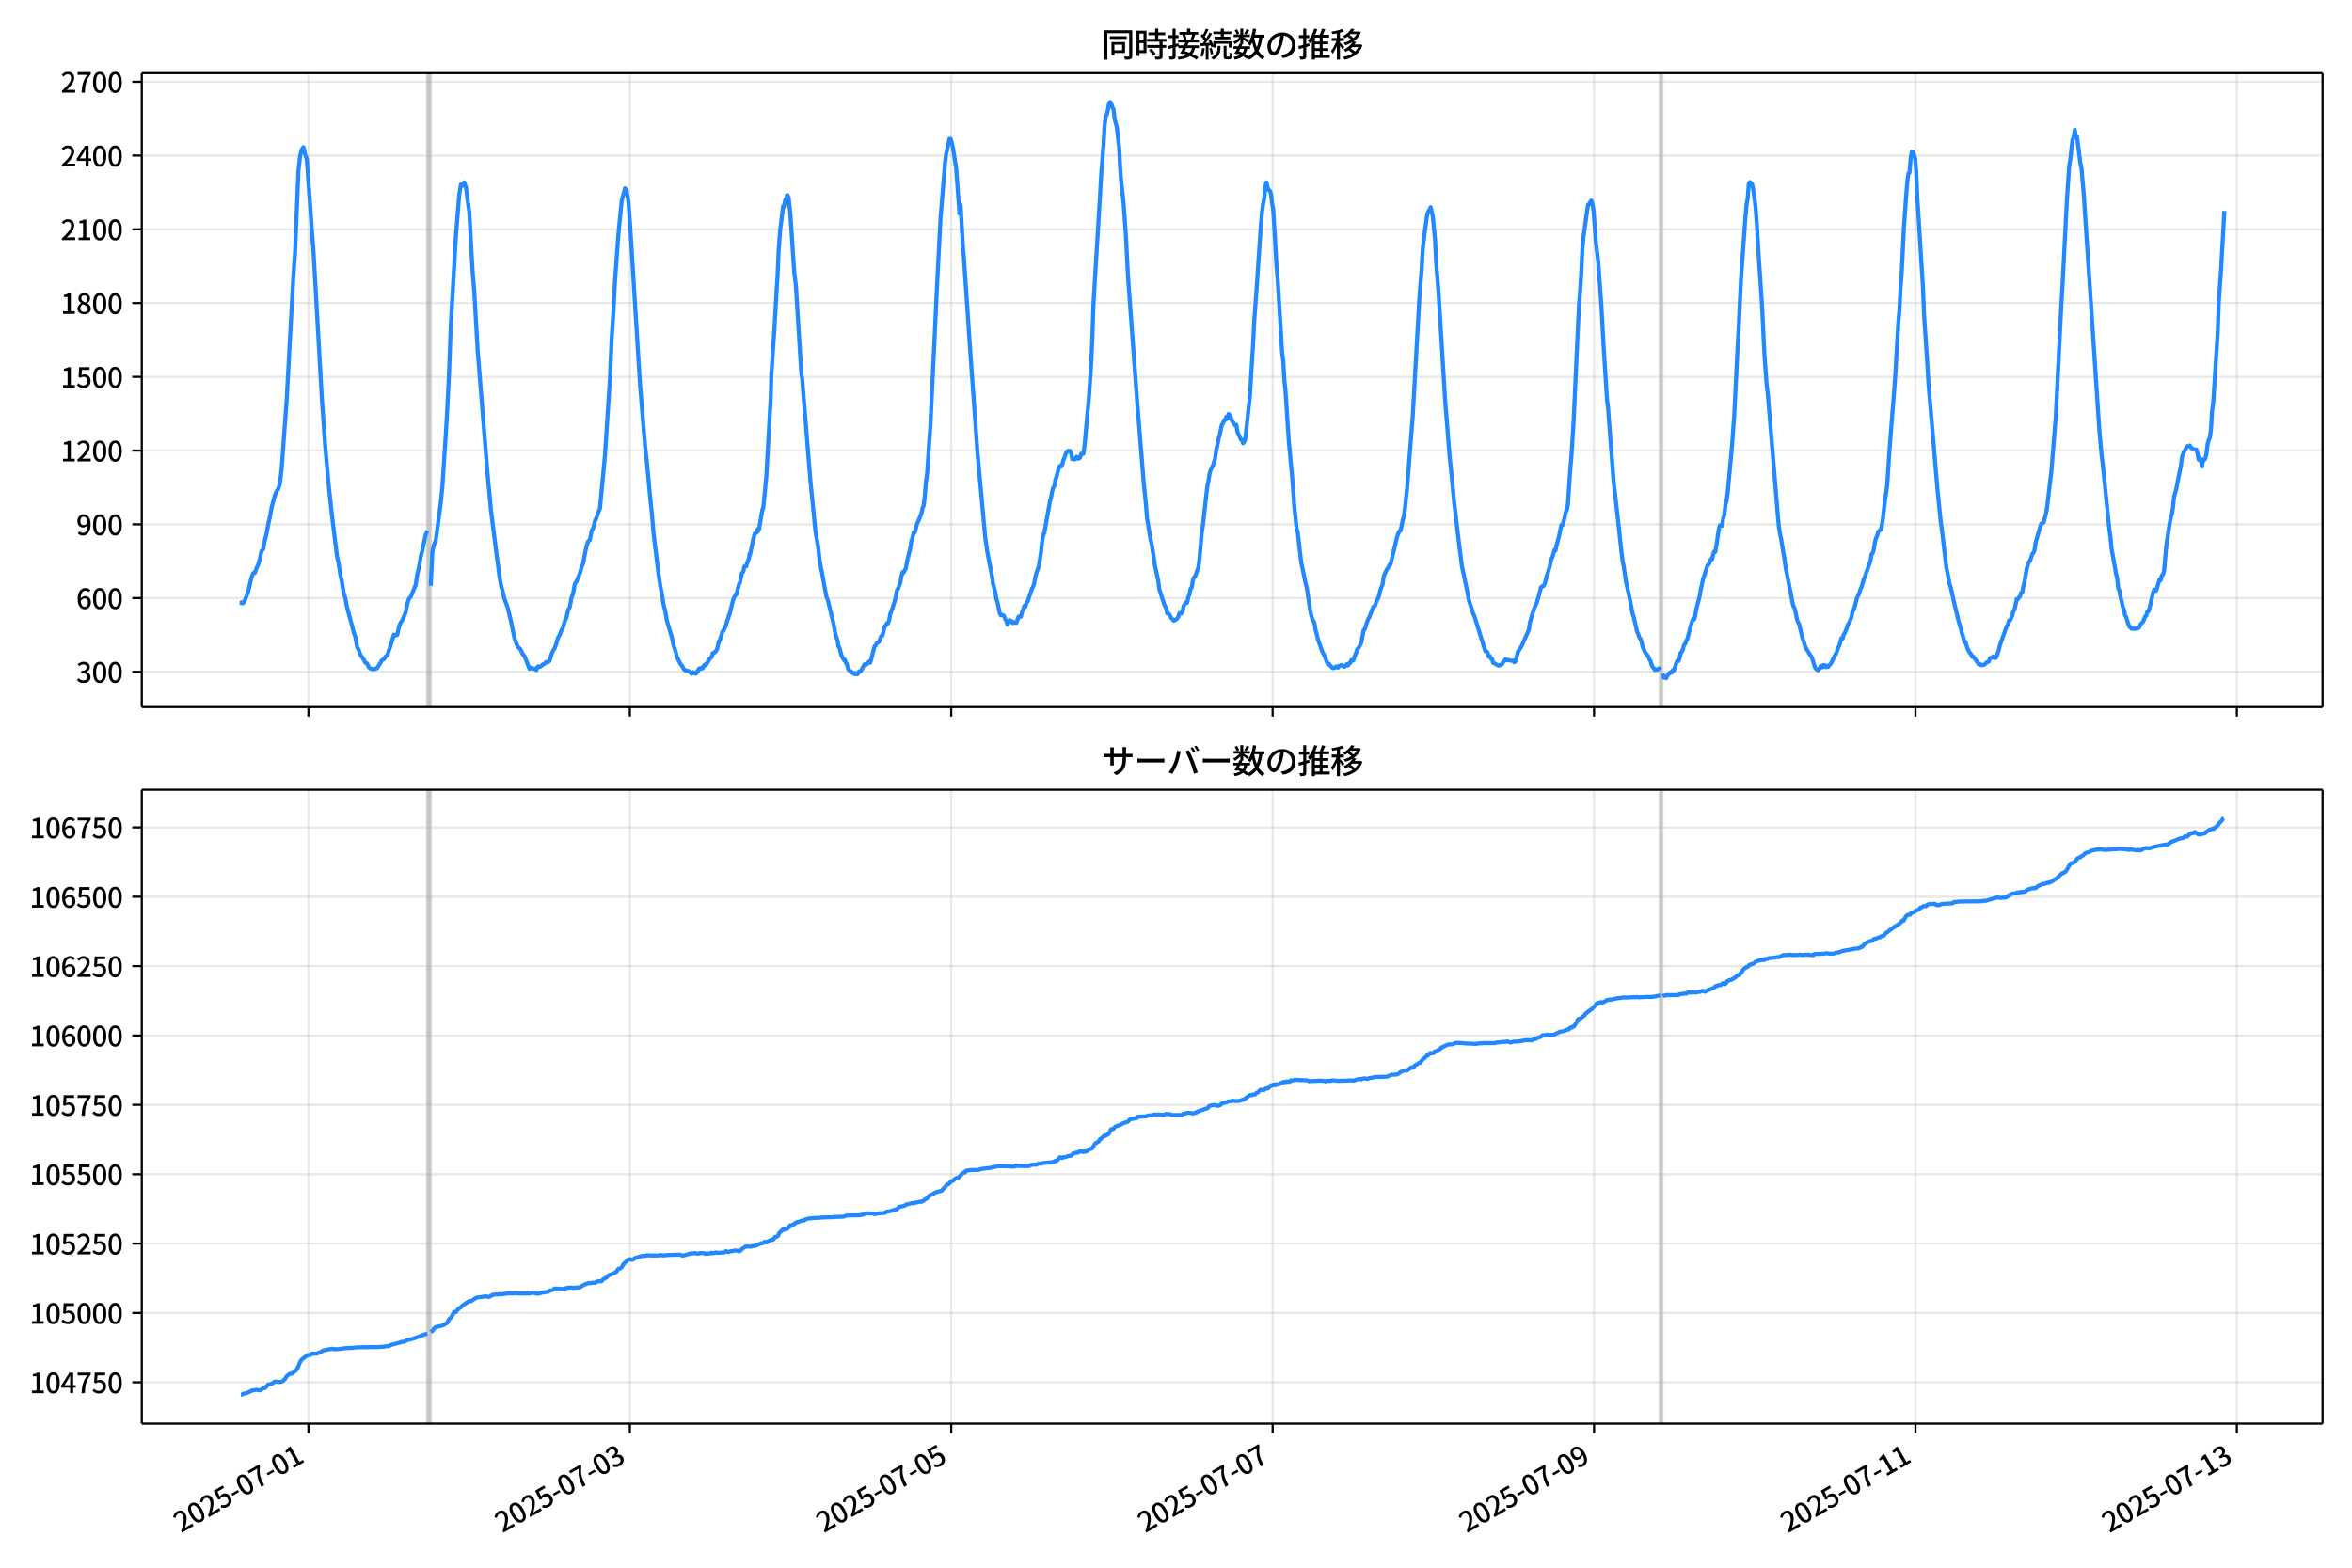 <!DOCTYPE svg  PUBLIC '-//W3C//DTD SVG 1.1//EN'  'http://www.w3.org/Graphics/SVG/1.1/DTD/svg11.dtd'>
<svg version="1.1" viewBox="0 0 864 576" xmlns="http://www.w3.org/2000/svg" xmlns:xlink="http://www.w3.org/1999/xlink">
 <defs>
  <style type="text/css">*{stroke-linejoin: round; stroke-linecap: butt}</style>
 </defs>
 <g id="aa">
  <g id="ab">
   <path d="m0 576h864v-576h-864z" fill="#fff"/>
  </g>
  <g id="ac">
   <g id="ad">
    <path d="m52.09 259.78h801.11v-232.9h-801.11z" fill="#fff"/>
   </g>
   <g id="ae">
    <path d="m156.96 259.78h1.23v-232.9h-1.23z" clip-path="url(#d)" fill="#808080" opacity=".3" stroke="#808080"/>
   </g>
   <g id="af">
    <path d="m609.76 259.78h.82v-232.9h-.82z" clip-path="url(#d)" fill="#808080" opacity=".3" stroke="#808080"/>
   </g>
   <g id="ag">
    <g id="ah">
     <g id="ai">
      <path d="m113.3 259.78v-232.9" clip-path="url(#d)" fill="none" stroke="#b0b0b0" stroke-linecap="square" stroke-opacity=".3" stroke-width=".8"/>
     </g>
     <g id="aj">
      <defs>
       <path id="h" d="m0 0v3.5" stroke="#000" stroke-width=".8"/>
      </defs>
      <use x="113.3" y="259.778" stroke="#000000" stroke-width=".8" xlink:href="#h"/>
     </g>
    </g>
    <g id="ak">
     <g id="al">
      <path d="m231.37 259.78v-232.9" clip-path="url(#d)" fill="none" stroke="#b0b0b0" stroke-linecap="square" stroke-opacity=".3" stroke-width=".8"/>
     </g>
     <g id="am">
      <use x="231.368" y="259.778" stroke="#000000" stroke-width=".8" xlink:href="#h"/>
     </g>
    </g>
    <g id="an">
     <g id="ao">
      <path d="m349.44 259.78v-232.9" clip-path="url(#d)" fill="none" stroke="#b0b0b0" stroke-linecap="square" stroke-opacity=".3" stroke-width=".8"/>
     </g>
     <g id="ap">
      <use x="349.435" y="259.778" stroke="#000000" stroke-width=".8" xlink:href="#h"/>
     </g>
    </g>
    <g id="aq">
     <g id="ar">
      <path d="m467.5 259.78v-232.9" clip-path="url(#d)" fill="none" stroke="#b0b0b0" stroke-linecap="square" stroke-opacity=".3" stroke-width=".8"/>
     </g>
     <g id="as">
      <use x="467.503" y="259.778" stroke="#000000" stroke-width=".8" xlink:href="#h"/>
     </g>
    </g>
    <g id="at">
     <g id="au">
      <path d="m585.57 259.78v-232.9" clip-path="url(#d)" fill="none" stroke="#b0b0b0" stroke-linecap="square" stroke-opacity=".3" stroke-width=".8"/>
     </g>
     <g id="av">
      <use x="585.57" y="259.778" stroke="#000000" stroke-width=".8" xlink:href="#h"/>
     </g>
    </g>
    <g id="aw">
     <g id="ax">
      <path d="m703.64 259.78v-232.9" clip-path="url(#d)" fill="none" stroke="#b0b0b0" stroke-linecap="square" stroke-opacity=".3" stroke-width=".8"/>
     </g>
     <g id="ay">
      <use x="703.638" y="259.778" stroke="#000000" stroke-width=".8" xlink:href="#h"/>
     </g>
    </g>
    <g id="az">
     <g id="ba">
      <path d="m821.71 259.78v-232.9" clip-path="url(#d)" fill="none" stroke="#b0b0b0" stroke-linecap="square" stroke-opacity=".3" stroke-width=".8"/>
     </g>
     <g id="bb">
      <use x="821.705" y="259.778" stroke="#000000" stroke-width=".8" xlink:href="#h"/>
     </g>
    </g>
   </g>
   <g id="bc">
    <g id="bd">
     <g id="be">
      <path d="m52.09 246.84h801.11" clip-path="url(#d)" fill="none" stroke="#b0b0b0" stroke-linecap="square" stroke-opacity=".3" stroke-width=".8"/>
     </g>
     <g id="bf">
      <defs>
       <path id="f" d="m0 0h-3.5" stroke="#000" stroke-width=".8"/>
      </defs>
      <use x="52.09" y="246.843" stroke="#000000" stroke-width=".8" xlink:href="#f"/>
     </g>
     <g id="bg">
      <!-- 300 -->
      <g transform="translate(27.99 250.83) scale(.1 -.1)">
       <defs>
        <path id="l" transform="scale(.016)" d="m1715-90q-371 0-656 90t-503 240q-217 150-377 323l359 474q211-205 479-359 269-153 634-153 269 0 467 92 199 93 311 266t112 423q0 256-125 451t-429 300q-304 106-835 106v551q467 0 732 105 266 106 384 291 119 186 119 423 0 307-192 489-192 183-531 183-269 0-503-119-233-118-438-316l-384 460q282 256 614 413 333 157 737 157 422 0 748-144 327-144 512-413 186-269 186-659 0-403-221-685-221-281-592-422v-26q269-70 490-227t349-400 128-557q0-422-215-726-214-304-573-468-358-163-787-163z"/>
        <path id="a" transform="scale(.016)" d="m1830-90q-460 0-806 275-346 276-535 823-188 547-188 1366 0 820 188 1357 189 538 535 803 346 266 806 266 461 0 800-269 340-269 528-803 189-534 189-1354 0-819-189-1366-188-547-528-823-339-275-800-275zm0 589q237 0 422 185 186 186 288 599 103 413 103 1091 0 679-103 1082-102 403-288 582-185 180-422 180-236 0-422-180-186-179-292-582-105-403-105-1082 0-678 105-1091 106-413 292-599 186-185 422-185z"/>
       </defs>
       <use xlink:href="#l"/>
       <use transform="translate(57)" xlink:href="#a"/>
       <use transform="translate(114)" xlink:href="#a"/>
      </g>
     </g>
    </g>
    <g id="bh">
     <g id="bi">
      <path d="m52.09 219.75h801.11" clip-path="url(#d)" fill="none" stroke="#b0b0b0" stroke-linecap="square" stroke-opacity=".3" stroke-width=".8"/>
     </g>
     <g id="bj">
      <use x="52.09" y="219.745" stroke="#000000" stroke-width=".8" xlink:href="#f"/>
     </g>
     <g id="bk">
      <!-- 600 -->
      <g transform="translate(27.99 223.73) scale(.1 -.1)">
       <defs>
        <path id="k" transform="scale(.016)" d="m1971-90q-339 0-634 144-294 144-518 435-224 292-352 733-128 442-128 1044 0 678 147 1161 148 483 397 784 250 301 570 445t665 144q397 0 688-147 292-147 490-359l-403-448q-128 154-327 253-198 99-409 99-307 0-567-182-259-182-413-605-153-422-153-1145 0-608 115-1002t326-589q212-195 493-195 212 0 375 121 163 122 259 343t96 522q0 300-90 511-89 212-259 320-169 109-419 109-211 0-451-134t-458-461l-25 538q134 192 313 323t374 201q196 71 375 71 397 0 694-163 298-163 467-490 170-326 170-825 0-468-195-817-195-348-512-544-317-195-701-195z"/>
       </defs>
       <use xlink:href="#k"/>
       <use transform="translate(57)" xlink:href="#a"/>
       <use transform="translate(114)" xlink:href="#a"/>
      </g>
     </g>
    </g>
    <g id="bl">
     <g id="bm">
      <path d="m52.09 192.65h801.11" clip-path="url(#d)" fill="none" stroke="#b0b0b0" stroke-linecap="square" stroke-opacity=".3" stroke-width=".8"/>
     </g>
     <g id="bn">
      <use x="52.09" y="192.647" stroke="#000000" stroke-width=".8" xlink:href="#f"/>
     </g>
     <g id="bo">
      <!-- 900 -->
      <g transform="translate(27.99 196.63) scale(.1 -.1)">
       <defs>
        <path id="p" transform="scale(.016)" d="m1562-90q-410 0-708 150-297 151-502 356l403 461q141-160 346-256t422-96q224 0 425 102 202 103 352 333 151 230 237 614 87 384 87 941 0 589-115 970t-323 563-496 182q-205 0-372-118-166-118-262-336t-96-525q0-301 86-512 87-211 259-323 173-112 417-112 224 0 460 141 237 141 448 461l32-544q-134-180-313-314t-371-208-384-74q-391 0-689 166-297 167-467 496-169 330-169 823 0 467 195 816t515 541 698 192q339 0 636-138 298-137 519-419 221-281 349-710t128-1018q0-691-141-1187t-391-807q-249-310-563-461-313-150-652-150z"/>
       </defs>
       <use xlink:href="#p"/>
       <use transform="translate(57)" xlink:href="#a"/>
       <use transform="translate(114)" xlink:href="#a"/>
      </g>
     </g>
    </g>
    <g id="bp">
     <g id="bq">
      <path d="m52.09 165.55h801.11" clip-path="url(#d)" fill="none" stroke="#b0b0b0" stroke-linecap="square" stroke-opacity=".3" stroke-width=".8"/>
     </g>
     <g id="br">
      <use x="52.09" y="165.549" stroke="#000000" stroke-width=".8" xlink:href="#f"/>
     </g>
     <g id="bs">
      <!-- 1200 -->
      <g transform="translate(22.29 169.53) scale(.1 -.1)">
       <defs>
        <path id="g" transform="scale(.016)" d="m544 0v608h1037v3277h-845v467q333 58 579 147 247 90 451 218h557v-4109h915v-608h-2694z"/>
        <path id="c" transform="scale(.016)" d="m282 0v429q697 621 1164 1136 468 515 701 956 234 442 234 826 0 256-87 451-86 196-262 301-176 106-445 106-275 0-506-151-230-150-422-368l-416 410q301 333 637 518 336 186 803 186 429 0 749-176t496-493 176-745q0-455-224-919t-615-935q-390-470-889-950 186 20 394 36t374 16h1184v-634h-3046z"/>
       </defs>
       <use xlink:href="#g"/>
       <use transform="translate(57)" xlink:href="#c"/>
       <use transform="translate(114)" xlink:href="#a"/>
       <use transform="translate(171)" xlink:href="#a"/>
      </g>
     </g>
    </g>
    <g id="bt">
     <g id="bu">
      <path d="m52.09 138.45h801.11" clip-path="url(#d)" fill="none" stroke="#b0b0b0" stroke-linecap="square" stroke-opacity=".3" stroke-width=".8"/>
     </g>
     <g id="bv">
      <use x="52.09" y="138.451" stroke="#000000" stroke-width=".8" xlink:href="#f"/>
     </g>
     <g id="bw">
      <!-- 1500 -->
      <g transform="translate(22.29 142.44) scale(.1 -.1)">
       <defs>
        <path id="b" transform="scale(.016)" d="m1715-90q-365 0-653 90t-506 237q-217 147-383 307l352 480q134-134 294-246t361-183q202-70 452-70 262 0 473 118 212 119 333 346 122 227 122 541 0 460-247 716-246 256-649 256-224 0-384-64t-365-198l-365 237 141 2240h2387v-627h-1747l-109-1204q154 77 307 118 154 42 340 42 397 0 723-160t518-490q192-329 192-847 0-519-224-887t-586-560q-361-192-777-192z"/>
       </defs>
       <use xlink:href="#g"/>
       <use transform="translate(57)" xlink:href="#b"/>
       <use transform="translate(114)" xlink:href="#a"/>
       <use transform="translate(171)" xlink:href="#a"/>
      </g>
     </g>
    </g>
    <g id="bx">
     <g id="by">
      <path d="m52.09 111.35h801.11" clip-path="url(#d)" fill="none" stroke="#b0b0b0" stroke-linecap="square" stroke-opacity=".3" stroke-width=".8"/>
     </g>
     <g id="bz">
      <use x="52.09" y="111.353" stroke="#000000" stroke-width=".8" xlink:href="#f"/>
     </g>
     <g id="ca">
      <!-- 1800 -->
      <g transform="translate(22.29 115.34) scale(.1 -.1)">
       <defs>
        <path id="x" transform="scale(.016)" d="m1830-90q-441 0-787 163-345 164-547 448-202 285-202 650 0 314 122 557t314 419 403 291v32q-256 186-442 458-185 272-185 643 0 365 176 640t480 425q304 151 694 151 410 0 704-160t457-439q164-278 164-649 0-237-96-448t-234-381q-137-169-291-278v-32q218-115 397-285 179-169 288-406t109-557q0-346-189-628-189-281-532-448-342-166-803-166zm314 2708q205 198 310 419 106 221 106 464 0 211-83 384t-247 272q-163 99-393 99-288 0-480-183-192-182-192-502 0-256 134-429 135-172 359-294t486-230zm-294-2170q236 0 418 89 183 90 285 253 103 164 103 388 0 211-90 367-89 157-246 272-157 116-368 215t-454 195q-244-173-398-426-153-252-153-553 0-237 118-416 119-179 324-282 205-102 461-102z"/>
       </defs>
       <use xlink:href="#g"/>
       <use transform="translate(57)" xlink:href="#x"/>
       <use transform="translate(114)" xlink:href="#a"/>
       <use transform="translate(171)" xlink:href="#a"/>
      </g>
     </g>
    </g>
    <g id="cb">
     <g id="cc">
      <path d="m52.09 84.255h801.11" clip-path="url(#d)" fill="none" stroke="#b0b0b0" stroke-linecap="square" stroke-opacity=".3" stroke-width=".8"/>
     </g>
     <g id="cd">
      <use x="52.09" y="84.255" stroke="#000000" stroke-width=".8" xlink:href="#f"/>
     </g>
     <g id="ce">
      <!-- 2100 -->
      <g transform="translate(22.29 88.241) scale(.1 -.1)">
       <use xlink:href="#c"/>
       <use transform="translate(57)" xlink:href="#g"/>
       <use transform="translate(114)" xlink:href="#a"/>
       <use transform="translate(171)" xlink:href="#a"/>
      </g>
     </g>
    </g>
    <g id="cf">
     <g id="cg">
      <path d="m52.09 57.157h801.11" clip-path="url(#d)" fill="none" stroke="#b0b0b0" stroke-linecap="square" stroke-opacity=".3" stroke-width=".8"/>
     </g>
     <g id="ch">
      <use x="52.09" y="57.157" stroke="#000000" stroke-width=".8" xlink:href="#f"/>
     </g>
     <g id="ci">
      <!-- 2400 -->
      <g transform="translate(22.29 61.143) scale(.1 -.1)">
       <defs>
        <path id="q" transform="scale(.016)" d="m2170 0v3072q0 192 12 457 13 266 20 458h-26q-90-179-183-365-92-185-195-364l-921-1415h2579v-576h-3328v493l1875 2957h858v-4717h-691z"/>
       </defs>
       <use xlink:href="#c"/>
       <use transform="translate(57)" xlink:href="#q"/>
       <use transform="translate(114)" xlink:href="#a"/>
       <use transform="translate(171)" xlink:href="#a"/>
      </g>
     </g>
    </g>
    <g id="cj">
     <g id="ck">
      <path d="m52.09 30.059h801.11" clip-path="url(#d)" fill="none" stroke="#b0b0b0" stroke-linecap="square" stroke-opacity=".3" stroke-width=".8"/>
     </g>
     <g id="cl">
      <use x="52.09" y="30.059" stroke="#000000" stroke-width=".8" xlink:href="#f"/>
     </g>
     <g id="cm">
      <!-- 2700 -->
      <g transform="translate(22.29 34.045) scale(.1 -.1)">
       <defs>
        <path id="j" transform="scale(.016)" d="m1235 0q32 646 109 1187t224 1024 384 941 576 938h-2208v627h3027v-455q-409-512-665-989-256-476-397-969t-205-1053-90-1251h-755z"/>
       </defs>
       <use xlink:href="#c"/>
       <use transform="translate(57)" xlink:href="#j"/>
       <use transform="translate(114)" xlink:href="#a"/>
       <use transform="translate(171)" xlink:href="#a"/>
      </g>
     </g>
    </g>
   </g>
   <g id="cn">
    <path d="m88.504 221.46.117.181.103-.361.426.361.217-.09.58-.903 1.231-3.342 1.251-5.329.612-1.355.616-.181.579-1.716.615-1.265.615-2.168.615-2.89.615-.632.615-3.342.615-2.439.615-3.432.615-2.71.615-3.432 1.23-4.516.615-1.445.615-.813.615-2.078.615-5.51 1.845-25.201 2.46-45.434.615-8.852 1.23-29.717.615-5.51.615-2.439.615-.813.615 2.71.615 1.626 1.845 25.833.615 8.129 3.075 54.106 1.23 17.433 1.23 13.91 1.23 11.381 1.845 14.994.615 2.8.615 4.065.615 2.89.615 3.794.615 1.987.615 3.342 1.845 6.774.615 2.529.615 1.626.615 3.613.615 1.174.615 1.806 1.23 1.716.615 1.174.615.271.615 1.355.615.542 1.23.271 1.23-.452 1.845-2.981.615-.271.615-.994.615-.452 1.23-3.523 1.23-4.065.615.271.615-.181.615-2.89.615-1.626.615-.813 1.23-2.89.615-3.252.615-1.806.615-.632 1.845-4.426.615-4.065.615-2.529.615-3.794.615-2.439 1.23-5.691.615-1.445m1.23 20.233.615-12.736.615-2.439.615-1.445 1.845-13.91.615-6.232 1.23-18.878.615-10.749.615-12.736.615-16.891 1.845-32.247 1.23-15.265.615-3.884.615.452.615-1.265.615 1.806 1.23 9.123 1.23 21.949.615 7.226 1.23 21.588 3.69 45.976 1.23 13.007 1.845 14.543 1.23 9.394.615 3.613.615 2.168.615 2.619 1.23 3.342 1.23 5.149 1.23 5.962 1.23 3.252.615.452.615.903.615 1.355.615.632 1.845 4.697.615-.452.615.361h.615l.615.542.615-1.355.615.181.615-.361.615-.542.615-.271.615-.632.615.09.615-.542.615-2.168.615-1.536.615-.903.615-1.716.615-2.168.615-.994.615-1.626.615-1.084.615-2.349.615-1.265.615-2.8.615-1.084.615-3.342.615-1.716.615-3.432.615-.994 1.23-2.8.615-2.349.615-1.445.615-3.432.615-2.8.615-1.897.615-.452.615-3.252.615-1.174.615-2.439.615-1.445.615-1.806.615-1.445 1.845-19.42 1.845-28.633.615-14.272.615-9.484.615-11.652 1.23-17.072 1.23-12.555 1.23-4.607.615 1.084.615 3.884.615 8.31 3.69 59.344 1.845 22.311.615 5.42 1.23 13.188.615 5.871.615 7.226 1.845 15.175.615 4.065.615 3.252.615 3.884.615 2.349.615 3.523 1.845 6.232.615 2.89.615 1.897.615 2.258 1.23 2.529.615.723.615 1.174.615.632h.615l.82.271.82.903.205-.09.41-.542.41.452.205-.09.41.271.41-.632.205-.542.205.181.205-.813.205-.181h.205l.205.181.205-.181.205.09.205-.452.205.361.615-1.265.205.181.205-.09.205-.452.205.09.41-.813.205-.181.41-.903.205-.09.41-.542.205-.09.205-.542.205-.903.205.09.41-.452.205.09.41-.542.41-.723.615-2.8h.205l.82-2.439.205-.903.205-.181.205-.542h.205l.41-1.174.205-.09.615-2.439.205-.271.205-.542.205-1.084.205-.09 1.23-5.058.41-1.265.205-.181.41-.813.205-.452.205.181.41-2.168.205-.361.205-1.084.41-.723.205-1.445.205-.632.205-1.084.615-.903.205-1.265.205-.542.205-.09.205.181.205-.09.41-1.445.615-1.536.205-1.716.205.271 1.025-4.878.205-1.084.205-.452.205-1.174.615-.271.205-.452.205-.813.205.723.205-1.084.205.271 1.23-7.316.205-.181.205-1.174 1.025-10.568 1.64-29.446.205-8.129.615-9.394.41-5.781 1.025-17.614.205-2.619.41-9.936.615-8.31.205-1.174.82-7.045.205.452.615-2.8.205-.181.205-.361.205-1.084.205-.09.41.903.41 3.974.205 1.806 1.435 21.498.615 5.058 1.845 30.079.205 2.619.205 1.084 3.075 37.937 1.845 18.517 1.025 5.962.41 3.884.205 1.084.41 2.89.205.542 1.025 5.691.82 4.336.205.271.41 1.265 1.64 6.865.205.723.82 4.516.615 1.716.205.813.205 1.716.41.452.615 2.439.41 1.174.41.361.205.632.205-.271.205.361.41 1.174.205.09.615 2.078.41.452.205.09.205.271.205-.09.205.452.41.09.205.271.41-.181.205.452.205-.361.615.361.41-.632.205-.452.41.181.41-.452.615-1.265.615-1.084.41.271.41-.271.82-.994.41.452.41-1.265.82-3.342.41-1.445.41-.271.41-.994.82-.361.82-2.168.41-.09.82-3.432.41-.271.41-.813h.41l.41-1.174.41-2.258.82-2.168.82-2.619.41-1.626.41-2.349.41-.542.82-2.168.41-2.349.41-1.536.41.09.41-.903.41-.632.41-2.439 1.23-5.149.41-2.619.41-1.174.41-1.806h.41l.82-3.252.41-.723.82-2.078.41-.994.41-1.987.41-.903.41-3.794.41-5.058.41-2.8.82-12.104.41-5.962 2.46-51.757 1.23-23.937 1.64-20.052.41-3.432 1.23-5.781h.41l.41 1.174.41 1.806 1.23 7.678 1.23 16.801.41-3.252.82 14.904.41 4.787 2.46 36.131 1.64 22.762.82 11.833 2.87 31.524.82 5.781 1.64 8.4.41 2.981.82 3.071.41 2.619.41 1.174.82 3.974.41.903.41-.181.41.09.41.452.41 1.084.41.632.41 1.355.41-1.174.41-.452.41.632.41-.271.41.723.41-.361.82.271.82-2.349.82.09.41-1.626.41-.903.41-1.445.41.361.41-1.355.41-.632 1.64-4.697.41-.813.41-1.265.41-2.349.41-1.445.82-2.258.82-5.239.41-3.884.41-2.349.41-.903 2.05-11.562.41-1.445.41-2.258.41-1.445.41-.452.41-2.529.41-1.084.82-3.252.41-.632.41.361.41-.723.41-1.716.41-.813.41-1.355.41-.903.41-.361.41.271.41-.271.41.723.41 2.349.41-.09.41.181.41-.361.41-.632.41.723.41-.09.41-.271.41-1.445h.82l.41-2.981 1.64-17.975.82-12.375.41-9.123.41-12.646 1.23-20.233 1.23-20.323.41-7.226.82-10.297.41-7.407.41-3.432.41-.632.41-1.806.41-2.439.41-.361.41.542.41 1.536.41.542.41 3.703.82 3.071.82 7.316.41 8.039.41 5.058.82 7.316.82 11.471.82 15.807 3.28 44.712 2.46 30.621.82 8.129.41 4.968 1.23 7.587.41 1.626.82 5.149.41 2.89 1.23 5.781.41 3.161 1.64 5.058.41 1.084.41.632.41 2.078.41-.09.41.542.82 1.445.41.271.41.542.82-.361.41-.452.41-.632.41-1.355.82.09.41-1.174.41-1.716.82-1.174.41.181.41-2.078.41-1.084.41-1.987.41-.361.41-2.71.41-1.084.41-.361.41-.994.41-1.355.41-.813.41-3.432.82-9.484.41-2.529 1.23-11.11.41-3.342.41-1.987.41-2.71.41-1.445.82-1.536.82-2.619.41-3.161.41-1.626.41-2.258.41-1.445.82-3.884.41-.452.41-1.265h.41l.41-1.265.41.813.41-1.806.41.361.41.813.41 1.265 1.23 1.806.41-.271.41 2.71.82 1.626.41 1.084.41.181.41 1.174.41-.452.41-1.265 1.64-14.994 1.23-19.691.41-8.31.82-11.291 1.64-24.207.41-4.878.41-2.89.41-2.078.41-4.426.41-1.355.41 1.987.41.813.41.271.41 1.174.41 3.432.41 2.168.82 13.73.41 7.407.41 4.516 1.64 27.098.41 3.071.41 7.045.41 3.794 1.23 18.698 1.23 13.097.82 11.2.82 7.768.41 1.265 1.23 10.839 1.64 7.858.41 1.536 1.23 8.039.41 2.168.41 1.445.82 1.536.41 2.71.41 1.265.41 1.897.82 2.349.82 2.258.82 1.536.82 2.168.41.903.41-.181.41.723.41.271.41.542.41.09.41-.09.41-.452.41-.09.41.452.41-.632.41-.09.41-.271.41.181.41.452h.41l.82-.903.41.452.41-.813.41-.09.41-1.084.41.181.41-.09.41-1.626.41-.723.41-1.445.82-1.084.82-1.716.82-4.426.41-.361 1.23-3.794.41-.542 1.23-3.252.41-.813.41-.09.82-2.349.41-.542.41-1.265.41-1.897.82-1.987.41-2.981 1.23-2.71.41-.361.41-1.084.41-.09 2.46-10.207.41-1.265.41-.813.41-.181.41-1.716.41-2.258.41-1.174.41-2.89.82-7.858.82-10.568 1.23-15.717 2.46-43.808.82-10.297.41-7.678.82-6.503.82-5.871 1.23-2.529.41 1.445.41 2.078.82 8.581.41 8.491.82 10.026 2.46 40.105 1.64 20.685.82 7.858.82 8.762 1.23 10.478.82 6.774.82 6.413 1.64 7.768.41 1.897.41 2.439.41 1.626.41.994.82 2.8.41.723 4.1 13.188h.41l.41.452.41 1.536.41-.271.41.994.41.09.41 1.445.82.361.41.361.82.361 1.23-.542.41-.813.41-.271.41-.723.82.361.41-.181.41.271.82.09.41-.09.41.632.41-.361.41-1.355.41-1.806.41-.813.82-1.265.41-.723 2.05-4.697.41-.903.41-2.71.82-2.981.41-.994.41-1.445.82-1.716.82-2.8.82-3.071.41-.271h.41l.41-.723.41-1.265.41-1.897.41-.994.82-2.89.41-2.078.41-.723.82-2.8.41.181.41-2.168.82-2.89.82-4.155h.41l.41-1.174.41-1.536.41-2.168.41-.632.41-2.168.82-12.194.41-4.697.82-12.555 1.64-35.95.41-7.949.41-5.239.41-6.774.41-8.942.41-4.155 1.23-8.762.41-2.89.41-.181.41-.813.41-.542.41 1.265.41 2.619.82 11.291.82 6.774.82 11.02.41 5.871.82 14.814 1.23 19.42.41 3.342 2.05 27.098 1.64 14.272 1.23 11.471.41 3.252.41 1.897.82 5.6 1.23 5.51 1.23 6.323.41 1.174 1.23 5.42.41.903.41 1.265.41.361.41 1.265.41 1.806.41.813.41 1.084 1.23 1.536.41 1.084.41.632.41 1.445.41.813.41.361.41.723.41-.271.41.181.41-.361.41-.181.41-.542m.82 2.529.41 1.445.41-.09.41.271.82-1.626.41-.09.41-.542.41.181.41-.903.41.09.82-2.619.41-.813h.41l.41-.903.41-2.168.41-.271.41-.994.41-1.536.41-.361.41-1.174.41-.723.82-3.161.82-3.071.41-1.084.41.181.41-1.174.41-2.71 1.23-4.607.41-2.619.41-1.536.41-2.258.41-.994 1.23-3.974.41-.361.41-.723.41-1.174.41.09.41-1.716.41-1.174.41.09.41-2.349.82-5.691.41-1.716.82.181.41-2.529.41-1.355.41-3.523.41-1.716.41-2.619 1.64-17.704.82-11.381 1.23-24.84.41-7.407.82-17.343 1.64-23.033.41-4.516.41-2.349.41-5.42.41-.542.82.813.41 1.897.82 6.052.41 5.42.82 13.639.82 12.013.41 6.413.82 16.981.82 11.291.41 3.071 3.69 44.802.41 4.245.41 2.619.41 1.897.82 5.058.41 2.258.41 3.161 2.05 10.207.41 2.349.41 1.626.41.723.41 1.626.41 2.168.41 1.265.41.632 1.23 5.149.82 2.529.41 1.174 1.64 2.71.41.452.41.994.82 2.8.41.723.82.632.41-.452.41-.813.41-.361.41.542.41-.903.41.09.41.723.41-.542.41.452.82-.994.41-.542 1.23-2.619.41-.542.82-2.258.41-.723.82-2.89.41.271.41-1.626.41-.542.41-.903.82-2.349.41-.542.82-2.078.41-2.168.41-.452.41-1.355.82-3.161.82-1.626.41-1.445.41-.813.82-2.89.41-.903 2.05-5.781.41-2.529.41-.361.41-1.265.41-2.8.41-1.445.41-.903.41-1.445.41-.452.41-.181.41-1.174.41-2.71.82-6.955.82-5.691.82-12.555 2.05-26.195 1.23-21.136.41-4.697.41-8.22.41-5.329.82-16.71.82-11.652.41-5.058.41-2.89.41-.361.41-5.329.41-2.258.41-.09.82 2.439.41 5.239.41 9.575 2.05 32.337.41 10.297 1.23 18.517.41 7.045 3.28 38.569 1.23 12.194.41 2.8 1.64 13.82 1.23 6.142.41 1.265.82 3.703.82 3.613.41 1.536.82 3.523.82 2.619.41 1.897.41.994.41 2.078.41-.09.82 2.529.82 1.536.41.361.41 1.084.41-.181 2.05 2.89.41-.181.41.542 1.23-.181.82-.813.82-.361.41-1.265.41-.181h.41l.41-.452.41.542.41.09.41-.542.82-2.529.41-1.716 2.46-6.865.41-.632.41-1.445h.41l.82-1.806.41-1.716.41-.452.82-3.974.41.09.41-.723.41-.361.41-1.355.41-.09.41-2.349.41-1.626.82-4.787.41-1.536.41-.903.41-.452.82-2.529.41-.361.41-.994.41-2.89 1.23-4.245.82-2.619.41-.09.41-.271.82-2.89.41-2.078 1.64-13.73 1.23-15.085.41-5.149 2.05-41.37.41-6.594 1.64-31.976.82-12.194.41-2.439.82-7.226.41-.723.41-2.89.41 2.619.41-.181 1.23 9.846.41 1.716.82 9.484 5.739 86.804.82 9.033.41 3.252 2.46 24.207.41 2.89.41 4.245 1.64 9.304.41 1.536.41 3.884.41.632.41 2.529.41 1.355.41 2.168.41.813.41 2.168.41.723.82 2.619.41.903.82.813.41-.09.82.09.41-.271.41.181.41-.181.41-.452.41-.903.41-.542.41-.271.41-.903.41-1.174.41-.271.41-1.536.41-.09.41-1.265 1.23-5.42.41-1.265.41.452.41-.181 1.23-4.065.41.271.41-1.716.41-.361.41-1.265.82-9.304 1.23-8.22.41-1.987.41-1.355.41-2.619.41-3.884.82-2.89.82-4.336.82-3.974.41-3.252.82-2.168.41-.542.41-.903.41-.452h.41l.41-.271.41.723.41.271.41.542.82-.09.41.09.41 1.445.41 2.258.41-.813.41 1.174.41 2.168.41-2.619.41.181.41-.542.41-1.806.41-3.432.41-1.536.41-.903.41-3.071.41-6.684.41-2.89 1.64-25.653.41-11.381.82-11.652 1.23-21.949v0" clip-path="url(#d)" fill="none" stroke="#28f" stroke-linecap="square" stroke-width="1.5"/>
   </g>
   <g id="co">
    <path d="m52.09 259.78v-232.9" fill="none" stroke="#000" stroke-linecap="square" stroke-width=".8"/>
   </g>
   <g id="cp">
    <path d="m853.2 259.78v-232.9" fill="none" stroke="#000" stroke-linecap="square" stroke-width=".8"/>
   </g>
   <g id="cq">
    <path d="m52.09 259.78h801.11" fill="none" stroke="#000" stroke-linecap="square" stroke-width=".8"/>
   </g>
   <g id="cr">
    <path d="m52.09 26.88h801.11" fill="none" stroke="#000" stroke-linecap="square" stroke-width=".8"/>
   </g>
   <g id="cs">
    <!-- 同時接続数の推移 -->
    <g transform="translate(404.64 20.88) scale(.12 -.12)">
     <defs>
      <path id="w" transform="scale(.016)" d="m1587 3936h3232v-518h-3232v518zm320-1114h557v-2534h-557v2534zm301 0h2291v-2086h-2291v512h1734v1069h-1734v505zm-1683 2260h5113v-570h-4524v-5056h-589v5626zm4768 0h595v-4896q0-250-67-397t-227-218q-160-77-426-96t-675-19q-13 83-45 192t-77 218q-45 108-89 185 281-13 527-13 247 0 330 0 83 7 118 42 36 35 36 112v4890z"/>
      <path id="u" transform="scale(.016)" d="m2714 4672h3238v-525h-3238v525zm-244-1235h3712v-538h-3712v538zm20-1184h3635v-531h-3635v531zm1523 3155h595v-2310h-595v2310zm832-2451h589v-2823q0-230-61-364-61-135-227-199-167-70-423-86t-633-16q-20 121-78 285-57 163-121 284 275-6 509-9t310-3q77 6 106 28 29 23 29 93v2810zm-2023-1677 487 282q153-160 313-352t294-381q135-189 206-343l-519-313q-64 153-189 348-124 196-278 394-154 199-314 365zm-2086 3718h1619v-4281h-1619v544h1056v3187h-1056v550zm32-1843h1293v-537h-1293v537zm-320 1843h563v-4832h-563v4832z"/>
      <path id="v" transform="scale(.016)" d="m3866 5408h614v-870h-614v870zm-1479-653h3597v-518h-3597v518zm-230-1485h4e3v-518h-4e3v518zm825 922 519 102q64-160 121-342 58-182 96-352 39-170 45-304l-544-128q-6 134-42 313-35 180-83 365-48 186-112 346zm1856 109 589-71q-96-275-202-557-105-281-195-486l-518 77q58 147 122 329 64 183 118 372t86 336zm-2643-2106h3943v-518h-3943v518zm1408 685 602-115q-167-371-362-784t-390-797-362-685l-525 179q160 288 346 666t368 784 323 752zm-659-2157 358 403q352-102 733-240 381-137 752-304 371-166 697-336 327-169 558-329l-384-461q-218 160-532 336-313 176-685 345-371 170-755 323-384 154-742 263zm1894 1114 583-71q-122-550-353-944-230-393-604-662t-922-435q-547-167-1296-269-25 128-93 269-67 141-137 230 678 64 1168 192t819 349q330 221 531 550 202 330 304 791zm-4684 217q396 90 953 240 557 151 1120 311l77-544q-525-154-1053-311-528-156-963-284l-134 588zm121 2093h1965v-563h-1965v563zm819 1248h576v-5229q0-236-51-374t-192-208q-141-77-355-99-214-23-541-16-13 115-64 288t-109 294q205-6 381-6t234 0q64 0 92 28 29 29 29 93v5229z"/>
      <path id="t" transform="scale(.016)" d="m4058 5408h595v-1798h-595v1798zm-1415-563h3443v-499h-3443v499zm231-992h3008v-499h-3008v499zm-224-877h3475v-1203h-531v729h-2432v-729h-512v1203zm1964-877h551v-1881q0-122 22-157 23-35 106-35 25 0 92 0 68 0 135 0t99 0q51 0 83 54t45 224 19 515q90-70 234-131t259-93q-19-429-83-662-64-234-183-326-118-93-316-93-39 0-103 0t-134 0-138 0q-67 0-99 0-237 0-365 64t-176 218q-48 153-48 422v1881zm-1164-6h550v-455q0-243-48-528-48-284-186-579-137-294-409-572-272-279-727-503-70 90-192 208-121 118-230 195 416 205 665 438 250 234 371 474 122 240 164 467 42 228 42 413v442zm-2240 3309 524-192q-121-244-259-503-137-259-275-496t-259-416l-410 173q122 186 246 438 125 253 240 515 116 263 193 481zm716-743 500-230q-224-359-496-756-272-396-548-764-275-368-518-650l-358 205q179 211 377 483 199 272 387 569 189 298 358 592 170 295 298 551zm-1721-665 307 403q166-154 339-340 173-185 320-364t224-327l-326-460q-77 160-218 348-141 189-314 384-172 196-332 356zm1485-832 435 179q128-211 249-458 122-246 215-474 93-227 137-412l-473-211q-32 185-119 422-86 237-201 486-115 250-243 468zm-1530-583q422 26 998 54 576 29 1184 68l7-499q-570-45-1127-84-556-38-992-70l-70 531zm1702-992 436 135q121-276 214-596t118-556l-454-148q-26 237-112 563-86 327-202 602zm-1363 109 499-83q-57-455-163-897-105-441-253-748-51 32-134 73-83 42-170 83-86 42-144 62 148 294 234 697t131 813zm691 627h525v-2861h-525v2861z"/>
      <path id="n" transform="scale(.016)" d="m224 2022h3187v-499h-3187v499zm51 2247h3111v-487h-3111v487zm1127-1735 563-121q-154-320-333-672t-352-679q-173-326-326-582l-532 173q148 243 324 566t345 669q170 346 311 646zm934-832 563-64q-89-480-262-838t-461-614-701-432-976-298q-25 128-99 269t-157 237q659 102 1085 303 426 202 666 554t342 883zm422 3597 519-211q-147-218-298-436-150-217-278-377l-403 186q121 173 252 413 132 240 208 425zm-1203 109h563v-2957h-563v2957zm-1075-320 448 186q134-192 246-420 112-227 157-393l-467-211q-38 172-147 406t-237 432zm1094-1050 397-236q-160-263-400-529-240-265-519-489-278-224-553-378-51 103-141 237-89 135-179 218 269 109 534 294 266 186 493 416 228 231 368 467zm487-204q83-45 246-145 163-99 352-211t346-211 221-150l-327-423q-83 77-230 198-147 122-317 253-170 132-327 250-156 119-259 189l295 250zm1798 396h2311v-556h-2311v556zm115 1178 615-90q-103-640-263-1235t-384-1101q-224-505-512-889-44 57-134 134t-186 157-166 125q275 339 473 796 199 458 340 995 141 538 217 1108zm1223-1510 614-58q-147-1101-445-1940-297-838-813-1443-515-604-1321-1014-26 71-90 177-64 105-134 208-70 102-128 159 742 346 1212 880 471 535 730 1290 260 755 375 1741zm-1005-135q134-851 387-1597 253-745 659-1305 407-560 1002-874-70-57-154-150-83-93-154-189-70-96-121-179-633 371-1056 988-422 618-688 1434-265 816-425 1783l550 89zm-3309-3065 327 416q377-148 754-330 378-182 701-378 324-195 548-368l-416-435q-211 179-519 378-307 198-666 383-358 186-729 334z"/>
      <path id="s" transform="scale(.016)" d="m3686 4378q-64-493-163-1041-99-547-265-1084-192-653-432-1104t-522-688-595-237q-320 0-596 221-275 221-448 621-172 400-172 931 0 537 220 1017 221 480 611 851 391 372 909 583 519 211 1121 211 576 0 1040-186 464-185 793-515 330-329 502-771 173-441 173-941 0-672-278-1194-278-521-816-851-538-329-1318-444l-378 601q166 20 307 42t263 48q307 70 585 217 279 148 496 375 218 227 342 534 125 308 125 692t-122 713q-121 330-358 573-236 243-582 380-346 138-781 138-525 0-935-186-409-185-694-489-284-304-432-656-147-352-147-678 0-365 89-605 90-240 224-355 135-115 276-115t288 144 297 457q151 314 298 800 147 461 246 982 100 522 145 1021l684-12z"/>
      <path id="o" transform="scale(.016)" d="m2995 2925h2893v-519h-2893v519zm0-1280h2893v-519h-2893v519zm-64-1299h3232v-557h-3232v557zm1312 3577h563v-3763h-563v3763zm429 1466 634-141q-154-390-340-794-185-403-339-684l-512 140q103 199 208 458 106 259 195 528 90 269 154 493zm-1472 25 582-147q-153-518-371-1018-217-499-483-931t-573-758q-38 64-109 160-70 96-147 198-77 103-141 160 416 416 733 1034t509 1302zm128-1203h2720v-537h-2720v-4205h-582v4422l313 320h269zm-3174-2157q396 90 953 240 557 151 1120 311l77-544q-525-154-1053-311-528-156-963-284l-134 588zm121 2093h1965v-563h-1965v563zm819 1248h576v-5229q0-236-51-374t-192-208q-141-77-355-99-214-23-541-16-13 115-64 288t-109 294q205-6 381-6t234 0q64 0 92 28 29 29 29 93v5229z"/>
      <path id="m" transform="scale(.016)" d="m4051 5402 595-109q-281-493-729-941t-1107-806q-39 64-106 144t-141 153q-73 74-137 119 608 288 1011 678t614 762zm-77-557h1511v-493h-1863l352 493zm1293 0h109l109 25 384-179q-192-505-496-905t-695-701q-390-301-845-519-454-217-947-358-44 109-137 253t-176 227q448 109 867 294 419 186 777 445 359 259 631 592t419 730v96zm-1990-954 377 307q167-96 336-218 170-121 320-249 151-128 247-237l-397-332q-90 108-237 236t-317 259q-169 132-329 234zm1107-934 595-109q-307-538-803-1031-496-492-1232-876-38 64-102 144t-138 156q-74 77-138 116 455 217 807 483t604 554q253 288 407 563zm-90-589h1460v-506h-1818l358 506zm1268 0h121l109 26 384-167q-192-614-531-1075t-787-794q-448-332-983-553-534-221-1129-355-45 115-132 269-86 153-176 249 551 96 1043 285 493 189 903 473 410 285 714 669t464 883v90zm-2132-1056 410 339q186-102 384-237 198-134 371-275t282-269l-435-371q-103 128-270 272-166 144-361 288t-381 253zm-2150 3533h589v-5376h-589v5376zm-992-1242h2336v-569h-2336v569zm1024-224 365-160q-96-339-231-707-134-368-291-727-157-358-336-672-179-313-365-537-44 128-134 291t-160 272q173 192 339 457 167 266 323 570 157 304 282 618t208 595zm941 1946 416-467q-314-122-695-221-380-99-784-173-403-74-780-131-20 102-71 236-51 135-102 231 358 58 732 138 375 80 711 179t573 208zm-397-2579q58-45 179-170 122-125 266-266 144-140 259-265t160-183l-352-473q-58 102-157 255-99 154-218 317-118 164-227 311-108 147-185 237l275 237z"/>
     </defs>
     <use xlink:href="#w"/>
     <use transform="translate(100)" xlink:href="#u"/>
     <use transform="translate(200)" xlink:href="#v"/>
     <use transform="translate(300)" xlink:href="#t"/>
     <use transform="translate(400)" xlink:href="#n"/>
     <use transform="translate(500)" xlink:href="#s"/>
     <use transform="translate(600)" xlink:href="#o"/>
     <use transform="translate(700)" xlink:href="#m"/>
    </g>
   </g>
  </g>
  <g id="ct">
   <g id="cu">
    <path d="m52.09 523.06h801.11v-232.9h-801.11z" fill="#fff"/>
   </g>
   <g id="cv">
    <path d="m156.96 523.06h1.23v-232.9h-1.23z" clip-path="url(#e)" fill="#808080" opacity=".3" stroke="#808080"/>
   </g>
   <g id="cw">
    <path d="m609.76 523.06h.82v-232.9h-.82z" clip-path="url(#e)" fill="#808080" opacity=".3" stroke="#808080"/>
   </g>
   <g id="cx">
    <g id="cy">
     <g id="cz">
      <path d="m113.3 523.06v-232.9" clip-path="url(#e)" fill="none" stroke="#b0b0b0" stroke-linecap="square" stroke-opacity=".3" stroke-width=".8"/>
     </g>
     <g id="da">
      <use x="113.3" y="523.055" stroke="#000000" stroke-width=".8" xlink:href="#h"/>
     </g>
     <g id="db">
      <!-- 2025-07-01 -->
      <g transform="translate(66.511 563.33) rotate(-30) scale(.1 -.1)">
       <defs>
        <path id="i" transform="scale(.016)" d="m301 1536v544h1689v-544h-1689z"/>
       </defs>
       <use xlink:href="#c"/>
       <use transform="translate(57)" xlink:href="#a"/>
       <use transform="translate(114)" xlink:href="#c"/>
       <use transform="translate(171)" xlink:href="#b"/>
       <use transform="translate(228)" xlink:href="#i"/>
       <use transform="translate(263.7)" xlink:href="#a"/>
       <use transform="translate(320.7)" xlink:href="#j"/>
       <use transform="translate(377.7)" xlink:href="#i"/>
       <use transform="translate(413.4)" xlink:href="#a"/>
       <use transform="translate(470.4)" xlink:href="#g"/>
      </g>
     </g>
    </g>
    <g id="dc">
     <g id="dd">
      <path d="m231.37 523.06v-232.9" clip-path="url(#e)" fill="none" stroke="#b0b0b0" stroke-linecap="square" stroke-opacity=".3" stroke-width=".8"/>
     </g>
     <g id="de">
      <use x="231.368" y="523.055" stroke="#000000" stroke-width=".8" xlink:href="#h"/>
     </g>
     <g id="df">
      <!-- 2025-07-03 -->
      <g transform="translate(184.58 563.33) rotate(-30) scale(.1 -.1)">
       <use xlink:href="#c"/>
       <use transform="translate(57)" xlink:href="#a"/>
       <use transform="translate(114)" xlink:href="#c"/>
       <use transform="translate(171)" xlink:href="#b"/>
       <use transform="translate(228)" xlink:href="#i"/>
       <use transform="translate(263.7)" xlink:href="#a"/>
       <use transform="translate(320.7)" xlink:href="#j"/>
       <use transform="translate(377.7)" xlink:href="#i"/>
       <use transform="translate(413.4)" xlink:href="#a"/>
       <use transform="translate(470.4)" xlink:href="#l"/>
      </g>
     </g>
    </g>
    <g id="dg">
     <g id="dh">
      <path d="m349.44 523.06v-232.9" clip-path="url(#e)" fill="none" stroke="#b0b0b0" stroke-linecap="square" stroke-opacity=".3" stroke-width=".8"/>
     </g>
     <g id="di">
      <use x="349.435" y="523.055" stroke="#000000" stroke-width=".8" xlink:href="#h"/>
     </g>
     <g id="dj">
      <!-- 2025-07-05 -->
      <g transform="translate(302.65 563.33) rotate(-30) scale(.1 -.1)">
       <use xlink:href="#c"/>
       <use transform="translate(57)" xlink:href="#a"/>
       <use transform="translate(114)" xlink:href="#c"/>
       <use transform="translate(171)" xlink:href="#b"/>
       <use transform="translate(228)" xlink:href="#i"/>
       <use transform="translate(263.7)" xlink:href="#a"/>
       <use transform="translate(320.7)" xlink:href="#j"/>
       <use transform="translate(377.7)" xlink:href="#i"/>
       <use transform="translate(413.4)" xlink:href="#a"/>
       <use transform="translate(470.4)" xlink:href="#b"/>
      </g>
     </g>
    </g>
    <g id="dk">
     <g id="dl">
      <path d="m467.5 523.06v-232.9" clip-path="url(#e)" fill="none" stroke="#b0b0b0" stroke-linecap="square" stroke-opacity=".3" stroke-width=".8"/>
     </g>
     <g id="dm">
      <use x="467.503" y="523.055" stroke="#000000" stroke-width=".8" xlink:href="#h"/>
     </g>
     <g id="dn">
      <!-- 2025-07-07 -->
      <g transform="translate(420.71 563.33) rotate(-30) scale(.1 -.1)">
       <use xlink:href="#c"/>
       <use transform="translate(57)" xlink:href="#a"/>
       <use transform="translate(114)" xlink:href="#c"/>
       <use transform="translate(171)" xlink:href="#b"/>
       <use transform="translate(228)" xlink:href="#i"/>
       <use transform="translate(263.7)" xlink:href="#a"/>
       <use transform="translate(320.7)" xlink:href="#j"/>
       <use transform="translate(377.7)" xlink:href="#i"/>
       <use transform="translate(413.4)" xlink:href="#a"/>
       <use transform="translate(470.4)" xlink:href="#j"/>
      </g>
     </g>
    </g>
    <g id="do">
     <g id="dp">
      <path d="m585.57 523.06v-232.9" clip-path="url(#e)" fill="none" stroke="#b0b0b0" stroke-linecap="square" stroke-opacity=".3" stroke-width=".8"/>
     </g>
     <g id="dq">
      <use x="585.57" y="523.055" stroke="#000000" stroke-width=".8" xlink:href="#h"/>
     </g>
     <g id="dr">
      <!-- 2025-07-09 -->
      <g transform="translate(538.78 563.33) rotate(-30) scale(.1 -.1)">
       <use xlink:href="#c"/>
       <use transform="translate(57)" xlink:href="#a"/>
       <use transform="translate(114)" xlink:href="#c"/>
       <use transform="translate(171)" xlink:href="#b"/>
       <use transform="translate(228)" xlink:href="#i"/>
       <use transform="translate(263.7)" xlink:href="#a"/>
       <use transform="translate(320.7)" xlink:href="#j"/>
       <use transform="translate(377.7)" xlink:href="#i"/>
       <use transform="translate(413.4)" xlink:href="#a"/>
       <use transform="translate(470.4)" xlink:href="#p"/>
      </g>
     </g>
    </g>
    <g id="ds">
     <g id="dt">
      <path d="m703.64 523.06v-232.9" clip-path="url(#e)" fill="none" stroke="#b0b0b0" stroke-linecap="square" stroke-opacity=".3" stroke-width=".8"/>
     </g>
     <g id="du">
      <use x="703.638" y="523.055" stroke="#000000" stroke-width=".8" xlink:href="#h"/>
     </g>
     <g id="dv">
      <!-- 2025-07-11 -->
      <g transform="translate(656.85 563.33) rotate(-30) scale(.1 -.1)">
       <use xlink:href="#c"/>
       <use transform="translate(57)" xlink:href="#a"/>
       <use transform="translate(114)" xlink:href="#c"/>
       <use transform="translate(171)" xlink:href="#b"/>
       <use transform="translate(228)" xlink:href="#i"/>
       <use transform="translate(263.7)" xlink:href="#a"/>
       <use transform="translate(320.7)" xlink:href="#j"/>
       <use transform="translate(377.7)" xlink:href="#i"/>
       <use transform="translate(413.4)" xlink:href="#g"/>
       <use transform="translate(470.4)" xlink:href="#g"/>
      </g>
     </g>
    </g>
    <g id="dw">
     <g id="dx">
      <path d="m821.71 523.06v-232.9" clip-path="url(#e)" fill="none" stroke="#b0b0b0" stroke-linecap="square" stroke-opacity=".3" stroke-width=".8"/>
     </g>
     <g id="dy">
      <use x="821.705" y="523.055" stroke="#000000" stroke-width=".8" xlink:href="#h"/>
     </g>
     <g id="dz">
      <!-- 2025-07-13 -->
      <g transform="translate(774.92 563.33) rotate(-30) scale(.1 -.1)">
       <use xlink:href="#c"/>
       <use transform="translate(57)" xlink:href="#a"/>
       <use transform="translate(114)" xlink:href="#c"/>
       <use transform="translate(171)" xlink:href="#b"/>
       <use transform="translate(228)" xlink:href="#i"/>
       <use transform="translate(263.7)" xlink:href="#a"/>
       <use transform="translate(320.7)" xlink:href="#j"/>
       <use transform="translate(377.7)" xlink:href="#i"/>
       <use transform="translate(413.4)" xlink:href="#g"/>
       <use transform="translate(470.4)" xlink:href="#l"/>
      </g>
     </g>
    </g>
   </g>
   <g id="ea">
    <g id="eb">
     <g id="ec">
      <path d="m52.09 507.88h801.11" clip-path="url(#e)" fill="none" stroke="#b0b0b0" stroke-linecap="square" stroke-opacity=".3" stroke-width=".8"/>
     </g>
     <g id="ed">
      <use x="52.09" y="507.882" stroke="#000000" stroke-width=".8" xlink:href="#f"/>
     </g>
     <g id="ee">
      <!-- 104750 -->
      <g transform="translate(10.89 511.87) scale(.1 -.1)">
       <use xlink:href="#g"/>
       <use transform="translate(57)" xlink:href="#a"/>
       <use transform="translate(114)" xlink:href="#q"/>
       <use transform="translate(171)" xlink:href="#j"/>
       <use transform="translate(228)" xlink:href="#b"/>
       <use transform="translate(285)" xlink:href="#a"/>
      </g>
     </g>
    </g>
    <g id="ef">
     <g id="eg">
      <path d="m52.09 482.4h801.11" clip-path="url(#e)" fill="none" stroke="#b0b0b0" stroke-linecap="square" stroke-opacity=".3" stroke-width=".8"/>
     </g>
     <g id="eh">
      <use x="52.09" y="482.397" stroke="#000000" stroke-width=".8" xlink:href="#f"/>
     </g>
     <g id="ei">
      <!-- 105000 -->
      <g transform="translate(10.89 486.38) scale(.1 -.1)">
       <use xlink:href="#g"/>
       <use transform="translate(57)" xlink:href="#a"/>
       <use transform="translate(114)" xlink:href="#b"/>
       <use transform="translate(171)" xlink:href="#a"/>
       <use transform="translate(228)" xlink:href="#a"/>
       <use transform="translate(285)" xlink:href="#a"/>
      </g>
     </g>
    </g>
    <g id="ej">
     <g id="ek">
      <path d="m52.09 456.91h801.11" clip-path="url(#e)" fill="none" stroke="#b0b0b0" stroke-linecap="square" stroke-opacity=".3" stroke-width=".8"/>
     </g>
     <g id="el">
      <use x="52.09" y="456.913" stroke="#000000" stroke-width=".8" xlink:href="#f"/>
     </g>
     <g id="em">
      <!-- 105250 -->
      <g transform="translate(10.89 460.9) scale(.1 -.1)">
       <use xlink:href="#g"/>
       <use transform="translate(57)" xlink:href="#a"/>
       <use transform="translate(114)" xlink:href="#b"/>
       <use transform="translate(171)" xlink:href="#c"/>
       <use transform="translate(228)" xlink:href="#b"/>
       <use transform="translate(285)" xlink:href="#a"/>
      </g>
     </g>
    </g>
    <g id="en">
     <g id="eo">
      <path d="m52.09 431.43h801.11" clip-path="url(#e)" fill="none" stroke="#b0b0b0" stroke-linecap="square" stroke-opacity=".3" stroke-width=".8"/>
     </g>
     <g id="ep">
      <use x="52.09" y="431.428" stroke="#000000" stroke-width=".8" xlink:href="#f"/>
     </g>
     <g id="eq">
      <!-- 105500 -->
      <g transform="translate(10.89 435.41) scale(.1 -.1)">
       <use xlink:href="#g"/>
       <use transform="translate(57)" xlink:href="#a"/>
       <use transform="translate(114)" xlink:href="#b"/>
       <use transform="translate(171)" xlink:href="#b"/>
       <use transform="translate(228)" xlink:href="#a"/>
       <use transform="translate(285)" xlink:href="#a"/>
      </g>
     </g>
    </g>
    <g id="er">
     <g id="es">
      <path d="m52.09 405.94h801.11" clip-path="url(#e)" fill="none" stroke="#b0b0b0" stroke-linecap="square" stroke-opacity=".3" stroke-width=".8"/>
     </g>
     <g id="et">
      <use x="52.09" y="405.944" stroke="#000000" stroke-width=".8" xlink:href="#f"/>
     </g>
     <g id="eu">
      <!-- 105750 -->
      <g transform="translate(10.89 409.93) scale(.1 -.1)">
       <use xlink:href="#g"/>
       <use transform="translate(57)" xlink:href="#a"/>
       <use transform="translate(114)" xlink:href="#b"/>
       <use transform="translate(171)" xlink:href="#j"/>
       <use transform="translate(228)" xlink:href="#b"/>
       <use transform="translate(285)" xlink:href="#a"/>
      </g>
     </g>
    </g>
    <g id="ev">
     <g id="ew">
      <path d="m52.09 380.46h801.11" clip-path="url(#e)" fill="none" stroke="#b0b0b0" stroke-linecap="square" stroke-opacity=".3" stroke-width=".8"/>
     </g>
     <g id="ex">
      <use x="52.09" y="380.46" stroke="#000000" stroke-width=".8" xlink:href="#f"/>
     </g>
     <g id="ey">
      <!-- 106000 -->
      <g transform="translate(10.89 384.44) scale(.1 -.1)">
       <use xlink:href="#g"/>
       <use transform="translate(57)" xlink:href="#a"/>
       <use transform="translate(114)" xlink:href="#k"/>
       <use transform="translate(171)" xlink:href="#a"/>
       <use transform="translate(228)" xlink:href="#a"/>
       <use transform="translate(285)" xlink:href="#a"/>
      </g>
     </g>
    </g>
    <g id="ez">
     <g id="fa">
      <path d="m52.09 354.98h801.11" clip-path="url(#e)" fill="none" stroke="#b0b0b0" stroke-linecap="square" stroke-opacity=".3" stroke-width=".8"/>
     </g>
     <g id="fb">
      <use x="52.09" y="354.975" stroke="#000000" stroke-width=".8" xlink:href="#f"/>
     </g>
     <g id="fc">
      <!-- 106250 -->
      <g transform="translate(10.89 358.96) scale(.1 -.1)">
       <use xlink:href="#g"/>
       <use transform="translate(57)" xlink:href="#a"/>
       <use transform="translate(114)" xlink:href="#k"/>
       <use transform="translate(171)" xlink:href="#c"/>
       <use transform="translate(228)" xlink:href="#b"/>
       <use transform="translate(285)" xlink:href="#a"/>
      </g>
     </g>
    </g>
    <g id="fd">
     <g id="fe">
      <path d="m52.09 329.49h801.11" clip-path="url(#e)" fill="none" stroke="#b0b0b0" stroke-linecap="square" stroke-opacity=".3" stroke-width=".8"/>
     </g>
     <g id="ff">
      <use x="52.09" y="329.491" stroke="#000000" stroke-width=".8" xlink:href="#f"/>
     </g>
     <g id="fg">
      <!-- 106500 -->
      <g transform="translate(10.89 333.48) scale(.1 -.1)">
       <use xlink:href="#g"/>
       <use transform="translate(57)" xlink:href="#a"/>
       <use transform="translate(114)" xlink:href="#k"/>
       <use transform="translate(171)" xlink:href="#b"/>
       <use transform="translate(228)" xlink:href="#a"/>
       <use transform="translate(285)" xlink:href="#a"/>
      </g>
     </g>
    </g>
    <g id="fh">
     <g id="fi">
      <path d="m52.09 304.01h801.11" clip-path="url(#e)" fill="none" stroke="#b0b0b0" stroke-linecap="square" stroke-opacity=".3" stroke-width=".8"/>
     </g>
     <g id="fj">
      <use x="52.09" y="304.006" stroke="#000000" stroke-width=".8" xlink:href="#f"/>
     </g>
     <g id="fk">
      <!-- 106750 -->
      <g transform="translate(10.89 307.99) scale(.1 -.1)">
       <use xlink:href="#g"/>
       <use transform="translate(57)" xlink:href="#a"/>
       <use transform="translate(114)" xlink:href="#k"/>
       <use transform="translate(171)" xlink:href="#j"/>
       <use transform="translate(228)" xlink:href="#b"/>
       <use transform="translate(285)" xlink:href="#a"/>
      </g>
     </g>
    </g>
   </g>
   <g id="fl">
    <path d="m88.504 512.47h.22l.644-.408h.58l1.844-.714.637-.408 1.808-.306 1.23.204.615-.306.615-.51h.615l1.23-1.325 1.23-.204 1.23-.917 1.845.204.615-.102.615-.408.615-.612.615-1.019 1.23-.917h.615l1.23-.917.615-.612.615-1.223.615-1.529.615-.917 1.845-1.427.615-.306.615.102.615-.51h1.845l.615-.408h.615l.615-.51.615-.306 3.075-.612.615.204.615-.102.615.102 3.075-.408 2.46-.102 1.845-.204 7.994-.102 1.23-.102h.615l.615-.204h1.23l.615-.408 1.845-.51 1.23-.306 1.23-.408h.615l1.23-.612 1.845-.408 3.075-1.121 1.23-.51 1.23-.306m1.23-.612.615-.408.615-.917.615-.51 1.845-.408 1.23-.408 1.23-.816.615-1.325.615-.408 1.23-2.141h.615l.615-.816.615-.612.615-.306.615-.714 2.46-1.631.615.102 1.845-1.223.615-.204 1.23-.102 1.845-.306.615.204h.615l1.23-.714 1.23-.204.615.102.615-.204.615.102 3.075-.408 1.23.102 1.23-.102 1.23.102h3.69l1.23-.306 1.23.306.615.102 1.845-.51h.615l.615-.204h.615l.615-.408 1.23-.306.615-.51 2.46.102.615.102.615-.102.615-.306 1.845-.204.615.204 1.845-.204h.615l1.845-1.121.615-.102.615-.408.615.102 1.23-.204.615.102.615-.408.615-.204h1.23l.615-.714 1.23-.714.615-.714 1.845-.714 1.23-.714.615-1.019.615-.102.615-.408.615-1.121 1.845-1.733.615-.204.615.306.615-.204.615-.51 2.46-.714.615-.102.615.102.615-.306 1.23.102h3.075l.615-.204 1.23.204 1.845-.204 4.304-.102.615.306h.615l2.46-.714 1.435-.102.205-.102.615.204h1.025l.205-.204 1.845.102.205.204 1.23-.102.41-.102h.41l.205-.204.205.204 1.025-.102.205-.204.615.102.41.102.41-.102 1.845-.102.41-.306.205-.204.205.204.41.102.205.102 1.025-.408.41.102.82-.306 1.435.102.205.204h.205l.41-.408h.205l.41-.51.82-.51.41-.306h2.255l.205-.204 1.23-.102 2.05-.917h.615l.205-.204.41-.102.205-.306.205.204.205-.102.205.204.205-.306 1.64-.714.205.102.205-.204h.205l.615-.917.615-.102.41-.204.41-1.019 1.435-1.427.205.204.41-.204.205-.306h.205l.205.204.41-.102.205-.51.205-.204h.41l.205-.612.205.102 1.025-.408h.205l.205-.408 1.025-.51.205.102 1.435-.612h.82l.41-.408.41-.102.615-.204 1.435-.102.41-.102 2.665-.102.41-.102 4.51-.102.41-.102 3.28-.102 1.025-.408 4.92-.102 1.64-.408.41-.306 2.87.102.41.204 1.64-.306 2.05-.102.82-.51 1.23-.102.82-.408h.41l.82-.306h.41l.82-.917 2.05-.408.41-.408 2.46-.612.41.102.41-.204.82-.102 1.23-.306.41.102.41-.306.41-.102.82-.714.41-.102.41-.612.82-.714h.41l1.64-1.019 2.05-.51 1.64-1.733.41-.612h.41l1.23-1.223h.41l.41-.306.41-.51.82-.408.41.102.82-.917.41-.51.82-.612h.41l.41-.612 1.64-.306h2.87l.41-.204h.41l.41-.204 1.64-.204 1.23-.102 3.28-.714 4.1.102.82.102 1.23-.102.41-.306 1.23.204.41-.102.82.102h2.05l1.23-.51h1.64l.82-.408h1.23l.41-.204 1.23-.102.41-.102.41.102.41-.204.41.102 1.23-.306.41-.306.41.102.82-.917.41-.51.82.306.41-.306h.82l.82-.408 1.23-.102.82-.917h.41l.82-.306.41.102.41-.408.41-.102.41.102.41-.102.41.204.41-.204.41.102.41-.102 1.23-.917h.41l.41-.204.82-1.325.41-.51 1.23-.714.41-.816.41-.102 1.23-1.223.41.102 1.23-.816.82-1.631.82-.102.82-.917 1.64-.51.41-.306.41-.102.41-.306 1.64-.51.82-.917.82-.102 1.64-.306.41-.51 2.87-.102.82-.306 1.23-.102 1.23-.306.41.102.82-.102 1.23.102.82.102.82-.408 1.64.102.41.306h3.69l.82-.51h.41l.82-.306 1.64.102.82.102.41-.204h.41l.41-.408h.41l.41-.306 1.64-.51.41-.204.82-.102.41-.408.41-.612 1.64-.306h.41l.82.306h.41l.82-.306.41-.51 2.05-.612.41-.204 1.23-.102.41-.204 1.23.204 1.23-.102.82-.306.82-.204 2.05-1.529.41-.102.41.102.41-.306h.82l.41-.51.82-.408.41-.51.41-.306 1.23.102.41-.408.41-.204.41.102.82-.612.41-.612.41.204.41-.408.41-.102.41.306.41-.408.82.204.82-.612.41-.102.41-.306.82.102.41-.306h.41l.41.204.41-.102.41-.51.41.102 1.23-.306.41.102.41-.102.82.102 2.87.102.41.306 2.87-.102.82-.102 2.05.102.41.204.41-.204h1.64l.41-.204 1.23.102.82.102 3.69-.102.82-.102 1.64.102.41-.306 1.64-.306.41.204.41-.306.82-.102 1.23.204.41-.306.82-.102h.41l.82-.306 4.51-.102.82-.306.82-.408 2.05-.102.82-.408.41-.408 1.64-.714.82.102 1.64-1.223.41.204.41-.204.41-.612 1.23-.714.41-.306h.41l.82-1.223 1.23-.917.41-.612h.41l.82-.917.41.204.82-.102.41-.612.41.102.41-.408 1.23-.612.41-.612h.41l.82-.51 1.23-.51 1.64-.102 1.23-.51 2.46.102.82.102 2.87.102.82.102 1.64-.204.41-.102.41.102.82-.102h4.1l.41-.204 1.23-.102.82-.102 1.64-.102.41-.102 1.23.408.82-.306 2.05-.102 1.23-.204.82-.102.41-.204 2.46.102.41-.306 1.23-.306.82-.51h.41l.41-.204.41-.408.41-.204.41.102 1.23-.306.82.204.82-.102.41.102 2.46-1.223.82-.102 1.23-.306.41-.306.82-.102.41-.612.41-.204.41.102.41-.408.41-.102.41-.816.41-.51.41-1.019.41-.408h.41l.41-.204.82-.714.41-.204.41-.714 2.46-1.835.41-.51.82-.714.41-.714 1.64-.51.41.204.41-.102.41-.306.41-.102.41-.408h.41l.41-.204.41.102 2.87-.612 1.23-.102.82-.204.82.102 2.46-.102.41-.102.41.102.82-.102.82.102 2.46-.102.41-.102.82.102 1.64-.102 2.46-.51m.82.306.41-.204h.41l.41-.204h4.51l.41-.306 1.64-.204.41-.102.41.102.82-.51.41.102.82-.102.41.102.41-.204.82.204.41-.204 1.23-.102.82-.408.82.408.82-.51 1.23-.408 1.23-.51.41-.51.41-.204h.41l.41-.306h.82l.82-.714.82.408.41-.408.41-.714.82-.408h.41l1.64-.917.82-.714.82-.204.41-.714.41-.306.41-.917.41-.408.41-.204.41-.408h.41l.82-.816 1.23-.408.41-.204.41-.408 1.64-.714.41.102.41-.306.82.204.41-.408h.82l.41-.306 1.23-.102 1.64-.204.41-.102.41.102 1.64-.816 2.05-.102.41-.102 1.23.204 2.05-.102.41-.102.82.204 1.23-.204.41.102.41-.102 1.23.204h.82l.41-.408 3.28-.102 1.23-.204 1.23.204 1.64-.102.41-.306 1.23-.102 1.23-.51 1.64-.306.82-.102 2.05-.408 1.23-.102.41-.204h.41l.41-.408h.41l.82-1.019.82-.51.41-.306 1.64-.408.41-.51.41-.204h.41l1.23-.51h.41l.41-.408.82-.102.82-1.019.82-.51.41-.408.82-.51.41-.408.41-.204.41-.408.41-.102.41-.408.41-.102.41-.408.41-.204.41-.612.41-.408.41.102.82-1.529.41-.408.41-.204.82-.102.41-.714h.41l.82-.408.41-.408h.41l.82-.408.41-.612.41-.102.82-.51.82.102.41-.51.82-.306 2.05-.102.41.408.82.102h.41l.41-.306 1.23-.204 2.46-.102.82-.102.41-.408 1.23-.102.82-.102 8.199-.102.82-.204.41.102 2.46-.714.41-.204h.41l.41-.204h.41l.41-.204 1.23.204.82-.102h.82l.82-.306.41-.51 1.64-.714h.82l.82-.408.41.102.82-.306.41.204.41-.204.82-.102.41-.408 1.23-.612h.41l.82-.306.41.204.82-.306.41-.51 2.05-.917.41.102 1.23-.51.41.102.41-.306h.41l1.64-1.121.41-.204 2.05-1.937h.41l.41-.408.41-.102.41-.612.82-1.427.82-1.121.82-.102.41-.408.41-.204.41-.714.41-.408.82-.306.41-.408.41-.102.82-.714.41-.408 1.23-.306.82-.51 2.46-.51.41.102.82-.102 1.23.204 2.05-.102.82-.102 2.05-.102.82-.102.82.102 1.23.102 1.23.204.41-.204.82.102 1.64.306.41-.204.41.204.82-.102.41-.408 1.64-.408.82.204 1.64-.612h.41l.41-.204.82-.102 2.46-.51.41.102.41-.204h.41l.41-.408.41-.204.41-.408h.41l2.05-.917 2.05-.51.41-.51.82.102.82-.816.82-.51.41.102.41-.102.41-.408.82.714.82.306 2.05-.51.41-.51.41-.102.82-.714h.41l.82-.408.41.102.41-.51.41-.204.82-.816.41-.714.82-.714.41-.714.41-.204v0" clip-path="url(#e)" fill="none" stroke="#28f" stroke-linecap="square" stroke-width="1.5"/>
   </g>
   <g id="fm">
    <path d="m52.09 523.06v-232.9" fill="none" stroke="#000" stroke-linecap="square" stroke-width=".8"/>
   </g>
   <g id="fn">
    <path d="m853.2 523.06v-232.9" fill="none" stroke="#000" stroke-linecap="square" stroke-width=".8"/>
   </g>
   <g id="fo">
    <path d="m52.09 523.06h801.11" fill="none" stroke="#000" stroke-linecap="square" stroke-width=".8"/>
   </g>
   <g id="fp">
    <path d="m52.09 290.16h801.11" fill="none" stroke="#000" stroke-linecap="square" stroke-width=".8"/>
   </g>
   <g id="fq">
    <!-- サーバー数の推移 -->
    <g transform="translate(404.64 284.16) scale(.12 -.12)">
     <defs>
      <path id="z" transform="scale(.016)" d="m4685 2893q0-621-84-1111-83-489-288-877-204-387-569-691t-928-560l-544 512q448 167 781 371 333 205 550 503 218 298 323 739 106 442 106 1075v1620q0 192-10 339-9 147-22 217h723q-6-70-22-217t-16-339v-1581zm-2304 2086q-7-64-23-199-16-134-16-313v-2317q0-128 6-256 7-128 13-224 7-96 13-140h-710q6 44 12 140 7 96 13 221 7 125 7 259v2317q0 122-10 256-9 135-28 256h723zm-1978-1197q45-12 144-22t237-20q138-9 285-9h4217q237 0 394 13t246 26v-679q-76 7-240 13-163 6-393 6h-4224q-147 0-282-3-134-3-234-10-99-6-150-12v697z"/>
      <path id="r" transform="scale(.016)" d="m621 2854q109-6 265-16 157-9 339-16 183-6 349-6 128 0 352 0t509 0 598 0q314 0 624 0 311 0 586 0t486 0q212 0 327 0 230 0 416 16t301 22v-793q-109 6-308 19-198 13-409 13-109 0-324 0-214 0-489 0t-586 0q-310 0-624 0-313 0-598 0t-509 0-352 0q-262 0-525-10-262-9-428-22v793z"/>
      <path id="y" transform="scale(.016)" d="m4941 5037q83-109 176-269t182-320q90-160 154-288l-416-179q-96 192-240 448t-272 435l416 173zm723 275q83-122 182-282 100-160 196-317 96-156 153-271l-416-186q-102 205-246 454-144 250-279 429l410 173zm-4339-3360q102 262 201 556 100 295 183 612t144 630q61 314 93 602l723-147q-19-83-45-183-26-99-48-195t-42-166q-32-154-86-394t-131-512-164-551q-86-278-182-514-115-301-269-618-153-317-326-618-173-300-346-550l-697 294q301 397 563 874t429 880zm3155 198q-96 250-215 531-118 282-243 567-124 285-246 534-122 250-224 429l659 218q96-179 221-429t253-535q128-284 249-566 122-281 218-525 90-230 195-518 106-288 211-592 106-304 195-589 90-285 154-515l-729-237q-84 352-199 736t-240 768-259 723z"/>
     </defs>
     <use xlink:href="#z"/>
     <use transform="translate(100)" xlink:href="#r"/>
     <use transform="translate(200)" xlink:href="#y"/>
     <use transform="translate(300)" xlink:href="#r"/>
     <use transform="translate(400)" xlink:href="#n"/>
     <use transform="translate(500)" xlink:href="#s"/>
     <use transform="translate(600)" xlink:href="#o"/>
     <use transform="translate(700)" xlink:href="#m"/>
    </g>
   </g>
  </g>
 </g>
 <defs>
  <clipPath id="d">
   <rect x="52.09" y="26.88" width="801.11" height="232.9"/>
  </clipPath>
  <clipPath id="e">
   <rect x="52.09" y="290.16" width="801.11" height="232.9"/>
  </clipPath>
 </defs>
</svg>
